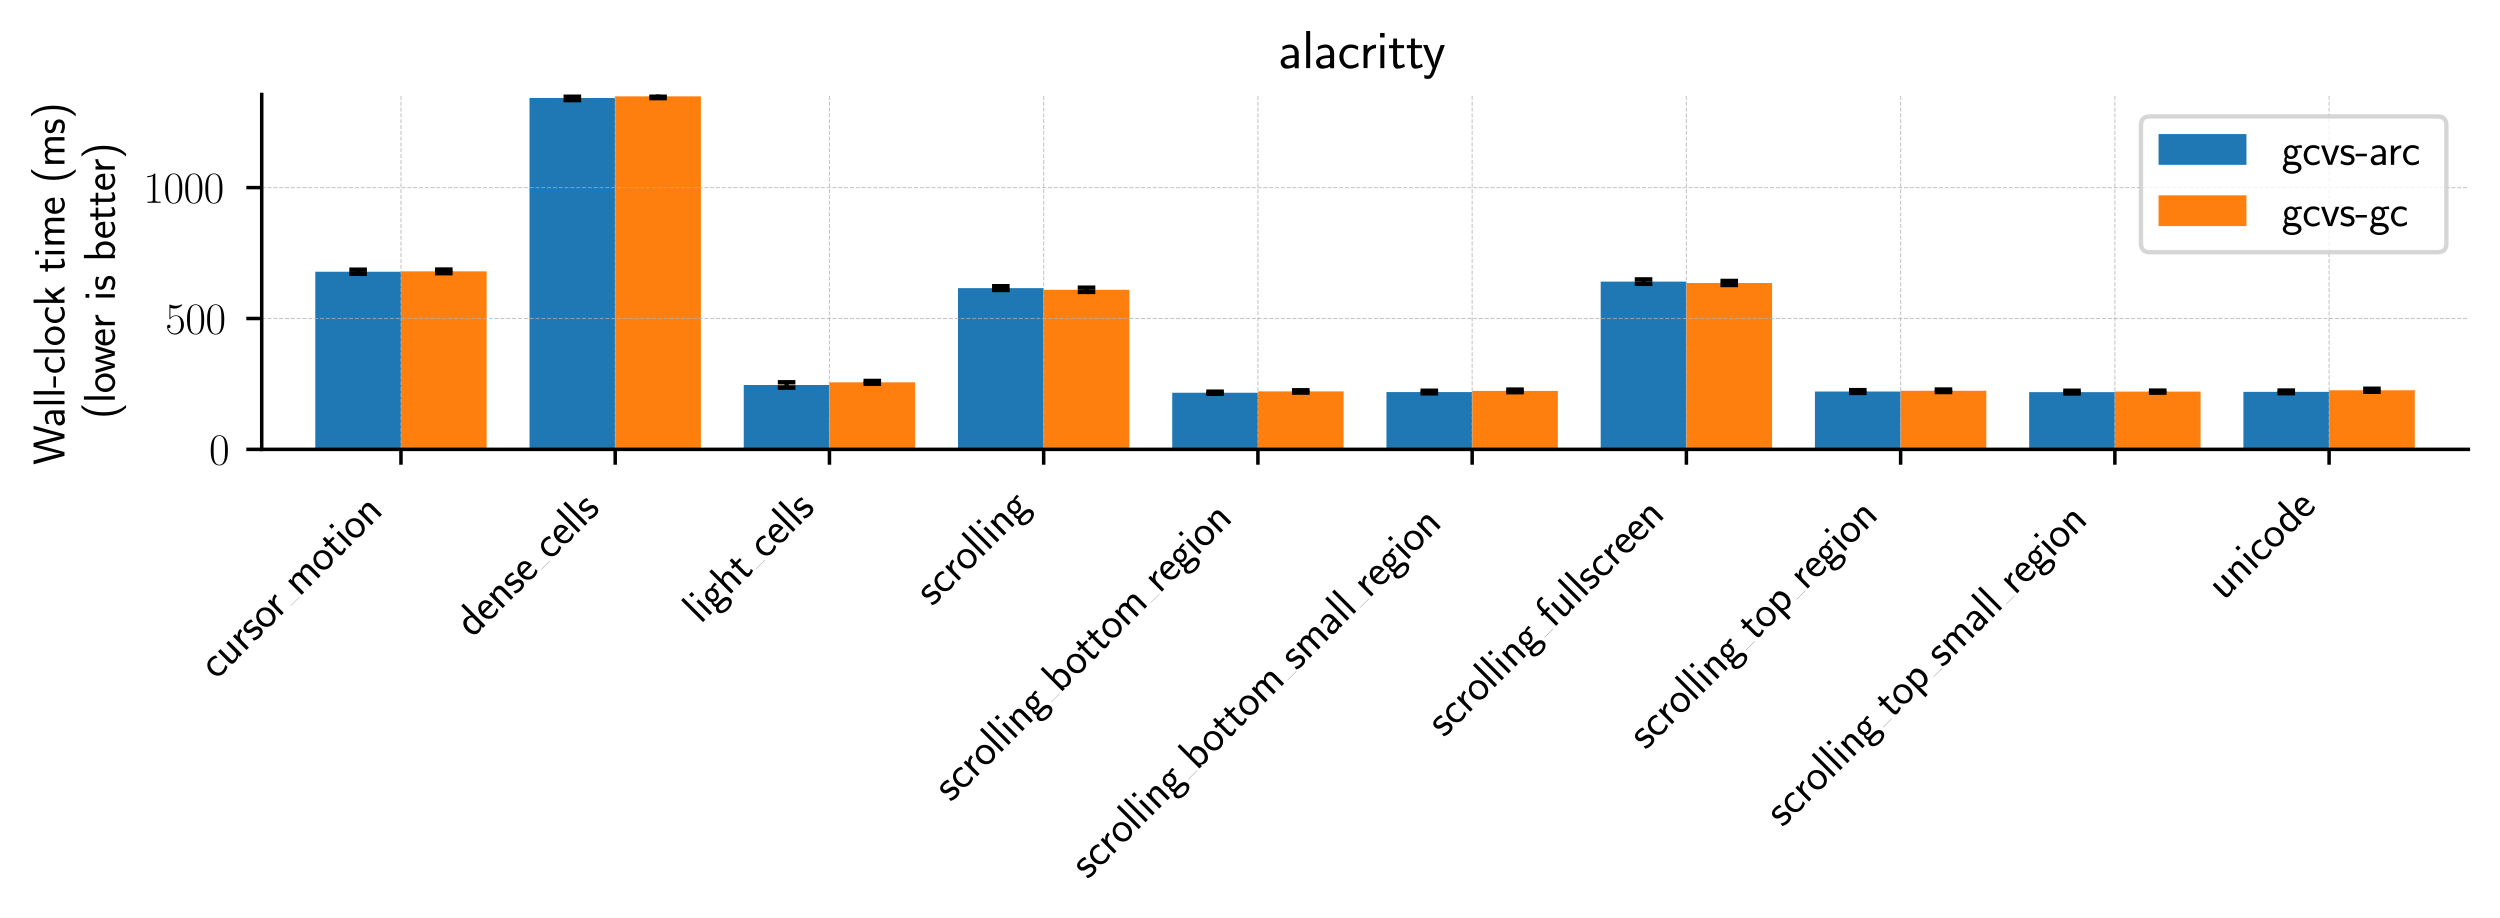 <?xml version="1.0" encoding="utf-8" standalone="no"?>
<!DOCTYPE svg PUBLIC "-//W3C//DTD SVG 1.1//EN"
  "http://www.w3.org/Graphics/SVG/1.1/DTD/svg11.dtd">
<svg xmlns:xlink="http://www.w3.org/1999/xlink" width="568.8pt" height="208.8pt" viewBox="0 0 568.8 208.8" xmlns="http://www.w3.org/2000/svg" version="1.1">
 <defs>
  <style type="text/css">*{stroke-linejoin: round; stroke-linecap: butt}</style>
 </defs>
 <g id="figure_1">
  <g id="patch_1">
   <path d="M 0 208.8 
L 568.8 208.8 
L 568.8 0 
L 0 0 
z
" style="fill: #ffffff"/>
  </g>
  <g id="axes_1">
   <g id="patch_2">
    <path d="M 59.545 102.241 
L 561.6 102.241 
L 561.6 21.502 
L 59.545 21.502 
z
" style="fill: #ffffff"/>
   </g>
   <g id="patch_3">
    <path d="M 71.731 102.241 
L 91.228 102.241 
L 91.228 61.821 
L 71.731 61.821 
z
" clip-path="url(#p0f288a5d2a)" style="fill: #1f77b4"/>
   </g>
   <g id="patch_4">
    <path d="M 120.474 102.241 
L 139.971 102.241 
L 139.971 22.294 
L 120.474 22.294 
z
" clip-path="url(#p0f288a5d2a)" style="fill: #1f77b4"/>
   </g>
   <g id="patch_5">
    <path d="M 169.217 102.241 
L 188.715 102.241 
L 188.715 87.589 
L 169.217 87.589 
z
" clip-path="url(#p0f288a5d2a)" style="fill: #1f77b4"/>
   </g>
   <g id="patch_6">
    <path d="M 217.96 102.241 
L 237.458 102.241 
L 237.458 65.553 
L 217.96 65.553 
z
" clip-path="url(#p0f288a5d2a)" style="fill: #1f77b4"/>
   </g>
   <g id="patch_7">
    <path d="M 266.704 102.241 
L 286.201 102.241 
L 286.201 89.356 
L 266.704 89.356 
z
" clip-path="url(#p0f288a5d2a)" style="fill: #1f77b4"/>
   </g>
   <g id="patch_8">
    <path d="M 315.447 102.241 
L 334.944 102.241 
L 334.944 89.197 
L 315.447 89.197 
z
" clip-path="url(#p0f288a5d2a)" style="fill: #1f77b4"/>
   </g>
   <g id="patch_9">
    <path d="M 364.19 102.241 
L 383.687 102.241 
L 383.687 64.064 
L 364.19 64.064 
z
" clip-path="url(#p0f288a5d2a)" style="fill: #1f77b4"/>
   </g>
   <g id="patch_10">
    <path d="M 412.933 102.241 
L 432.431 102.241 
L 432.431 89.078 
L 412.933 89.078 
z
" clip-path="url(#p0f288a5d2a)" style="fill: #1f77b4"/>
   </g>
   <g id="patch_11">
    <path d="M 461.676 102.241 
L 481.174 102.241 
L 481.174 89.217 
L 461.676 89.217 
z
" clip-path="url(#p0f288a5d2a)" style="fill: #1f77b4"/>
   </g>
   <g id="patch_12">
    <path d="M 510.42 102.241 
L 529.917 102.241 
L 529.917 89.158 
L 510.42 89.158 
z
" clip-path="url(#p0f288a5d2a)" style="fill: #1f77b4"/>
   </g>
   <g id="patch_13">
    <path d="M 91.228 102.241 
L 110.725 102.241 
L 110.725 61.741 
L 91.228 61.741 
z
" clip-path="url(#p0f288a5d2a)" style="fill: #ff7f0e"/>
   </g>
   <g id="patch_14">
    <path d="M 139.971 102.241 
L 159.469 102.241 
L 159.469 21.917 
L 139.971 21.917 
z
" clip-path="url(#p0f288a5d2a)" style="fill: #ff7f0e"/>
   </g>
   <g id="patch_15">
    <path d="M 188.715 102.241 
L 208.212 102.241 
L 208.212 86.994 
L 188.715 86.994 
z
" clip-path="url(#p0f288a5d2a)" style="fill: #ff7f0e"/>
   </g>
   <g id="patch_16">
    <path d="M 237.458 102.241 
L 256.955 102.241 
L 256.955 65.93 
L 237.458 65.93 
z
" clip-path="url(#p0f288a5d2a)" style="fill: #ff7f0e"/>
   </g>
   <g id="patch_17">
    <path d="M 286.201 102.241 
L 305.698 102.241 
L 305.698 89.058 
L 286.201 89.058 
z
" clip-path="url(#p0f288a5d2a)" style="fill: #ff7f0e"/>
   </g>
   <g id="patch_18">
    <path d="M 334.944 102.241 
L 354.441 102.241 
L 354.441 88.939 
L 334.944 88.939 
z
" clip-path="url(#p0f288a5d2a)" style="fill: #ff7f0e"/>
   </g>
   <g id="patch_19">
    <path d="M 383.687 102.241 
L 403.185 102.241 
L 403.185 64.382 
L 383.687 64.382 
z
" clip-path="url(#p0f288a5d2a)" style="fill: #ff7f0e"/>
   </g>
   <g id="patch_20">
    <path d="M 432.431 102.241 
L 451.928 102.241 
L 451.928 88.919 
L 432.431 88.919 
z
" clip-path="url(#p0f288a5d2a)" style="fill: #ff7f0e"/>
   </g>
   <g id="patch_21">
    <path d="M 481.174 102.241 
L 500.671 102.241 
L 500.671 89.098 
L 481.174 89.098 
z
" clip-path="url(#p0f288a5d2a)" style="fill: #ff7f0e"/>
   </g>
   <g id="patch_22">
    <path d="M 529.917 102.241 
L 549.414 102.241 
L 549.414 88.8 
L 529.917 88.8 
z
" clip-path="url(#p0f288a5d2a)" style="fill: #ff7f0e"/>
   </g>
   <g id="matplotlib.axis_1">
    <g id="xtick_1">
     <g id="line2d_1">
      <path d="M 91.228 102.241 
L 91.228 21.502 
" clip-path="url(#p0f288a5d2a)" style="fill: none; stroke-dasharray: 0.925,0.4; stroke-dashoffset: 0; stroke: #b0b0b0; stroke-opacity: 0.7; stroke-width: 0.25"/>
     </g>
     <g id="line2d_2">
      <defs>
       <path id="mc598d9e476" d="M 0 0 
L 0 3.5 
" style="stroke: #000000; stroke-width: 0.8"/>
      </defs>
      <g>
       <use xlink:href="#mc598d9e476" x="91.228" y="102.241" style="stroke: #000000; stroke-width: 0.8"/>
      </g>
     </g>
     <g id="text_1">
      <!-- cursor_motion -->
      <g transform="translate(49.203 154.788) rotate(-45) scale(0.1 -0.1)">
       <defs>
        <path id="CMSS17-63" d="M 2464 2541 
C 2464 2585 2170 2714 2093 2739 
C 1882 2816 1613 2816 1542 2816 
C 710 2816 211 2093 211 1363 
C 211 595 768 -64 1517 -64 
C 1946 -64 2253 76 2502 242 
L 2464 664 
C 2189 453 1869 337 1523 337 
C 1024 337 698 774 698 1369 
C 698 1831 909 2414 1549 2414 
C 1901 2414 2099 2343 2394 2145 
L 2464 2541 
z
" transform="scale(0.016)"/>
        <path id="CMSS17-75" d="M 2618 2739 
L 2131 2739 
L 2131 972 
C 2131 498 1786 306 1421 306 
C 998 306 960 447 960 709 
L 960 2739 
L 474 2739 
L 474 678 
C 474 179 646 -64 1088 -64 
C 1306 -64 1798 -13 2144 306 
L 2144 0 
L 2618 0 
L 2618 2739 
z
" transform="scale(0.016)"/>
        <path id="CMSS17-72" d="M 954 1363 
C 954 1965 1395 2368 1958 2368 
L 1958 2789 
C 1549 2789 1165 2585 934 2253 
L 934 2758 
L 480 2758 
L 480 0 
L 954 0 
L 954 1363 
z
" transform="scale(0.016)"/>
        <path id="CMSS17-73" d="M 2061 2627 
C 1683 2807 1389 2807 1197 2807 
C 742 2807 198 2648 198 2003 
C 198 1359 902 1218 1094 1179 
C 1389 1122 1715 1058 1715 740 
C 1715 337 1254 337 1171 337 
C 915 337 563 407 243 638 
L 166 210 
C 531 0 883 -64 1178 -64 
C 1965 -64 2163 416 2163 781 
C 2163 1094 1984 1305 1862 1401 
C 1651 1568 1574 1587 1050 1696 
C 960 1709 646 1779 646 2066 
C 646 2432 1050 2432 1139 2432 
C 1555 2432 1811 2303 1984 2208 
L 2061 2627 
z
" transform="scale(0.016)"/>
        <path id="CMSS17-6f" d="M 2829 1356 
C 2829 2176 2221 2816 1504 2816 
C 768 2816 173 2157 173 1356 
C 173 544 787 -64 1498 -64 
C 2227 -64 2829 563 2829 1356 
z
M 1504 337 
C 1050 337 659 709 659 1408 
C 659 2151 1114 2427 1498 2427 
C 1914 2427 2342 2126 2342 1408 
C 2342 683 1926 337 1504 337 
z
" transform="scale(0.016)"/>
        <path id="CMSS17-6d" d="M 4288 1877 
C 4288 2308 4179 2816 3462 2816 
C 2982 2816 2694 2516 2566 2331 
C 2451 2670 2182 2816 1798 2816 
C 1363 2816 1088 2568 941 2389 
L 941 2758 
L 474 2758 
L 474 0 
L 960 0 
L 960 1559 
C 960 1939 1101 2428 1555 2428 
C 2138 2428 2138 2016 2138 1829 
L 2138 0 
L 2624 0 
L 2624 1559 
C 2624 1939 2765 2428 3219 2428 
C 3802 2428 3802 2016 3802 1829 
L 3802 0 
L 4288 0 
L 4288 1877 
z
" transform="scale(0.016)"/>
        <path id="CMSS17-74" d="M 1069 2368 
L 1901 2368 
L 1901 2737 
L 1069 2737 
L 1069 3520 
L 614 3520 
L 614 2737 
L 109 2737 
L 109 2368 
L 602 2368 
L 602 749 
C 602 384 685 -64 1107 -64 
C 1427 -64 1722 25 2003 172 
L 1901 548 
C 1747 414 1562 337 1363 337 
C 1082 337 1069 696 1069 856 
L 1069 2368 
z
" transform="scale(0.016)"/>
        <path id="CMSS17-69" d="M 979 4183 
L 442 4183 
L 442 3648 
L 979 3648 
L 979 4183 
z
M 947 2739 
L 474 2739 
L 474 0 
L 947 0 
L 947 2739 
z
" transform="scale(0.016)"/>
        <path id="CMSS17-6e" d="M 2618 1877 
C 2618 2283 2522 2816 1798 2816 
C 1389 2816 1120 2606 941 2389 
L 941 2758 
L 474 2758 
L 474 0 
L 960 0 
L 960 1559 
C 960 1964 1114 2428 1549 2428 
C 2112 2428 2131 2048 2131 1829 
L 2131 0 
L 2618 0 
L 2618 1877 
z
" transform="scale(0.016)"/>
       </defs>
       <use xlink:href="#CMSS17-63" transform="scale(0.996)"/>
       <use xlink:href="#CMSS17-75" transform="translate(41.639 0) scale(0.996)"/>
       <use xlink:href="#CMSS17-72" transform="translate(89.844 0) scale(0.996)"/>
       <use xlink:href="#CMSS17-73" transform="translate(121.754 0) scale(0.996)"/>
       <use xlink:href="#CMSS17-6f" transform="translate(157.667 0) scale(0.996)"/>
       <use xlink:href="#CMSS17-72" transform="translate(201.908 0) scale(0.996)"/>
       <use xlink:href="#CMSS17-6d" transform="translate(267.546 0) scale(0.996)"/>
       <use xlink:href="#CMSS17-6f" transform="translate(341.775 0) scale(0.996)"/>
       <use xlink:href="#CMSS17-74" transform="translate(388.618 0) scale(0.996)"/>
       <use xlink:href="#CMSS17-69" transform="translate(422.45 0) scale(0.996)"/>
       <use xlink:href="#CMSS17-6f" transform="translate(444.631 0) scale(0.996)"/>
       <use xlink:href="#CMSS17-6e" transform="translate(491.474 0) scale(0.996)"/>
       <path d="M 239.439 0 
L 267.546 0 
L 267.546 0.399 
L 239.439 0.399 
L 239.439 0 
z
"/>
      </g>
     </g>
    </g>
    <g id="xtick_2">
     <g id="line2d_3">
      <path d="M 139.971 102.241 
L 139.971 21.502 
" clip-path="url(#p0f288a5d2a)" style="fill: none; stroke-dasharray: 0.925,0.4; stroke-dashoffset: 0; stroke: #b0b0b0; stroke-opacity: 0.7; stroke-width: 0.25"/>
     </g>
     <g id="line2d_4">
      <g>
       <use xlink:href="#mc598d9e476" x="139.971" y="102.241" style="stroke: #000000; stroke-width: 0.8"/>
      </g>
     </g>
     <g id="text_2">
      <!-- dense_cells -->
      <g transform="translate(107.495 145.239) rotate(-45) scale(0.1 -0.1)">
       <defs>
        <path id="CMSS17-64" d="M 2611 4416 
L 2138 4416 
L 2138 2438 
C 1939 2603 1613 2756 1254 2756 
C 672 2756 211 2131 211 1347 
C 211 562 666 -64 1235 -64 
C 1677 -64 1971 172 2125 306 
L 2125 -13 
L 2611 -13 
L 2611 4416 
z
M 2125 836 
C 2125 747 2125 653 1926 482 
C 1798 375 1645 325 1498 325 
C 1152 325 698 576 698 1340 
C 698 2134 1210 2368 1562 2368 
C 1798 2368 1990 2254 2125 2065 
L 2125 836 
z
" transform="scale(0.016)"/>
        <path id="CMSS17-65" d="M 2502 1377 
C 2502 1590 2490 2003 2285 2345 
C 2061 2713 1696 2816 1421 2816 
C 755 2816 192 2188 192 1375 
C 192 582 774 -64 1510 -64 
C 1798 -64 2150 19 2470 248 
C 2470 274 2458 414 2451 420 
C 2451 433 2432 630 2432 656 
C 2125 407 1773 325 1517 325 
C 1107 325 666 667 646 1377 
L 2502 1377 
z
M 698 1728 
C 781 2084 1062 2421 1421 2421 
C 1517 2421 1965 2421 2080 1728 
L 698 1728 
z
" transform="scale(0.016)"/>
        <path id="CMSS17-6c" d="M 947 4416 
L 474 4416 
L 474 0 
L 947 0 
L 947 4416 
z
" transform="scale(0.016)"/>
       </defs>
       <use xlink:href="#CMSS17-64" transform="scale(0.996)"/>
       <use xlink:href="#CMSS17-65" transform="translate(48.205 0) scale(0.996)"/>
       <use xlink:href="#CMSS17-6e" transform="translate(89.844 0) scale(0.996)"/>
       <use xlink:href="#CMSS17-73" transform="translate(138.049 0) scale(0.996)"/>
       <use xlink:href="#CMSS17-65" transform="translate(173.962 0) scale(0.996)"/>
       <use xlink:href="#CMSS17-63" transform="translate(249.329 0) scale(0.996)"/>
       <use xlink:href="#CMSS17-65" transform="translate(290.967 0) scale(0.996)"/>
       <use xlink:href="#CMSS17-6c" transform="translate(332.606 0) scale(0.996)"/>
       <use xlink:href="#CMSS17-6c" transform="translate(354.787 0) scale(0.996)"/>
       <use xlink:href="#CMSS17-73" transform="translate(376.968 0) scale(0.996)"/>
       <path d="M 221.222 0 
L 249.329 0 
L 249.329 0.399 
L 221.222 0.399 
L 221.222 0 
z
"/>
      </g>
     </g>
    </g>
    <g id="xtick_3">
     <g id="line2d_5">
      <path d="M 188.715 102.241 
L 188.715 21.502 
" clip-path="url(#p0f288a5d2a)" style="fill: none; stroke-dasharray: 0.925,0.4; stroke-dashoffset: 0; stroke: #b0b0b0; stroke-opacity: 0.7; stroke-width: 0.25"/>
     </g>
     <g id="line2d_6">
      <g>
       <use xlink:href="#mc598d9e476" x="188.715" y="102.241" style="stroke: #000000; stroke-width: 0.8"/>
      </g>
     </g>
     <g id="text_3">
      <!-- light_cells -->
      <g transform="translate(159.409 142.069) rotate(-45) scale(0.1 -0.1)">
       <defs>
        <path id="CMSS17-67" d="M 2848 2808 
C 2483 2808 2170 2738 1914 2617 
C 1702 2777 1485 2808 1338 2808 
C 781 2808 358 2349 358 1814 
C 358 1468 550 1207 563 1195 
C 448 1035 384 863 384 672 
C 384 448 474 289 544 200 
C 211 -3 166 -314 166 -435 
C 166 -898 749 -1280 1498 -1280 
C 2253 -1280 2835 -898 2835 -428 
C 2835 448 1856 448 1587 448 
L 1069 448 
C 973 448 717 448 717 791 
C 717 921 774 1004 781 1010 
C 877 940 1075 832 1338 832 
C 1869 832 2310 1278 2310 1827 
C 2310 2132 2170 2355 2112 2432 
L 2131 2432 
C 2150 2432 2419 2432 2515 2432 
C 2720 2432 2739 2429 2918 2419 
L 2848 2808 
z
M 1338 1182 
C 1120 1182 813 1315 813 1823 
C 813 2375 1165 2464 1331 2464 
C 1549 2464 1856 2331 1856 1823 
C 1856 1271 1504 1182 1338 1182 
z
M 1581 -10 
C 1734 -10 2381 -10 2381 -442 
C 2381 -714 1984 -929 1504 -929 
C 1018 -929 621 -720 621 -435 
C 621 -403 621 -10 1062 -10 
L 1581 -10 
z
" transform="scale(0.016)"/>
        <path id="CMSS17-68" d="M 2618 1891 
C 2618 2292 2522 2820 1798 2820 
C 1395 2820 1133 2623 947 2407 
L 947 4448 
L 474 4448 
L 474 32 
L 960 32 
L 960 1573 
C 960 1973 1114 2432 1549 2432 
C 2112 2432 2131 2056 2131 1839 
L 2131 32 
L 2618 32 
L 2618 1891 
z
" transform="scale(0.016)"/>
       </defs>
       <use xlink:href="#CMSS17-6c" transform="scale(0.996)"/>
       <use xlink:href="#CMSS17-69" transform="translate(22.181 0) scale(0.996)"/>
       <use xlink:href="#CMSS17-67" transform="translate(44.361 0) scale(0.996)"/>
       <use xlink:href="#CMSS17-68" transform="translate(91.205 0) scale(0.996)"/>
       <use xlink:href="#CMSS17-74" transform="translate(139.41 0) scale(0.996)"/>
       <use xlink:href="#CMSS17-63" transform="translate(206.969 0) scale(0.996)"/>
       <use xlink:href="#CMSS17-65" transform="translate(248.608 0) scale(0.996)"/>
       <use xlink:href="#CMSS17-6c" transform="translate(290.247 0) scale(0.996)"/>
       <use xlink:href="#CMSS17-6c" transform="translate(312.427 0) scale(0.996)"/>
       <use xlink:href="#CMSS17-73" transform="translate(334.608 0) scale(0.996)"/>
       <path d="M 178.863 0 
L 206.969 0 
L 206.969 0.399 
L 178.863 0.399 
L 178.863 0 
z
"/>
      </g>
     </g>
    </g>
    <g id="xtick_4">
     <g id="line2d_7">
      <path d="M 237.458 102.241 
L 237.458 21.502 
" clip-path="url(#p0f288a5d2a)" style="fill: none; stroke-dasharray: 0.925,0.4; stroke-dashoffset: 0; stroke: #b0b0b0; stroke-opacity: 0.7; stroke-width: 0.25"/>
     </g>
     <g id="line2d_8">
      <g>
       <use xlink:href="#mc598d9e476" x="237.458" y="102.241" style="stroke: #000000; stroke-width: 0.8"/>
      </g>
     </g>
     <g id="text_4">
      <!-- scrolling -->
      <g transform="translate(212.117 138.104) rotate(-45) scale(0.1 -0.1)">
       <use xlink:href="#CMSS17-73" transform="scale(0.996)"/>
       <use xlink:href="#CMSS17-63" transform="translate(35.914 0) scale(0.996)"/>
       <use xlink:href="#CMSS17-72" transform="translate(77.552 0) scale(0.996)"/>
       <use xlink:href="#CMSS17-6f" transform="translate(109.462 0) scale(0.996)"/>
       <use xlink:href="#CMSS17-6c" transform="translate(156.306 0) scale(0.996)"/>
       <use xlink:href="#CMSS17-6c" transform="translate(178.486 0) scale(0.996)"/>
       <use xlink:href="#CMSS17-69" transform="translate(200.667 0) scale(0.996)"/>
       <use xlink:href="#CMSS17-6e" transform="translate(222.848 0) scale(0.996)"/>
       <use xlink:href="#CMSS17-67" transform="translate(271.053 0) scale(0.996)"/>
      </g>
     </g>
    </g>
    <g id="xtick_5">
     <g id="line2d_9">
      <path d="M 286.201 102.241 
L 286.201 21.502 
" clip-path="url(#p0f288a5d2a)" style="fill: none; stroke-dasharray: 0.925,0.4; stroke-dashoffset: 0; stroke: #b0b0b0; stroke-opacity: 0.7; stroke-width: 0.25"/>
     </g>
     <g id="line2d_10">
      <g>
       <use xlink:href="#mc598d9e476" x="286.201" y="102.241" style="stroke: #000000; stroke-width: 0.8"/>
      </g>
     </g>
     <g id="text_5">
      <!-- scrolling_bottom_region -->
      <g transform="translate(216.318 182.646) rotate(-45) scale(0.1 -0.1)">
       <defs>
        <path id="CMSS17-62" d="M 954 4416 
L 480 4416 
L 480 -13 
L 966 -13 
L 966 274 
C 1210 38 1504 -64 1766 -64 
C 2381 -64 2880 549 2880 1352 
C 2880 2086 2496 2756 1926 2756 
C 1523 2756 1165 2591 954 2419 
L 954 4416 
z
M 966 2046 
C 1107 2222 1306 2368 1587 2368 
C 1965 2368 2394 2097 2394 1352 
C 2394 558 1882 325 1530 325 
C 1402 325 1267 356 1139 464 
C 966 615 966 709 966 797 
L 966 2046 
z
" transform="scale(0.016)"/>
       </defs>
       <use xlink:href="#CMSS17-73" transform="scale(0.996)"/>
       <use xlink:href="#CMSS17-63" transform="translate(35.914 0) scale(0.996)"/>
       <use xlink:href="#CMSS17-72" transform="translate(77.552 0) scale(0.996)"/>
       <use xlink:href="#CMSS17-6f" transform="translate(109.462 0) scale(0.996)"/>
       <use xlink:href="#CMSS17-6c" transform="translate(156.306 0) scale(0.996)"/>
       <use xlink:href="#CMSS17-6c" transform="translate(178.486 0) scale(0.996)"/>
       <use xlink:href="#CMSS17-69" transform="translate(200.667 0) scale(0.996)"/>
       <use xlink:href="#CMSS17-6e" transform="translate(222.848 0) scale(0.996)"/>
       <use xlink:href="#CMSS17-67" transform="translate(271.053 0) scale(0.996)"/>
       <use xlink:href="#CMSS17-62" transform="translate(351.624 0) scale(0.996)"/>
       <use xlink:href="#CMSS17-6f" transform="translate(402.431 0) scale(0.996)"/>
       <use xlink:href="#CMSS17-74" transform="translate(449.275 0) scale(0.996)"/>
       <use xlink:href="#CMSS17-74" transform="translate(483.107 0) scale(0.996)"/>
       <use xlink:href="#CMSS17-6f" transform="translate(516.938 0) scale(0.996)"/>
       <use xlink:href="#CMSS17-6d" transform="translate(563.782 0) scale(0.996)"/>
       <use xlink:href="#CMSS17-72" transform="translate(671.739 0) scale(0.996)"/>
       <use xlink:href="#CMSS17-65" transform="translate(703.648 0) scale(0.996)"/>
       <use xlink:href="#CMSS17-67" transform="translate(745.287 0) scale(0.996)"/>
       <use xlink:href="#CMSS17-69" transform="translate(792.131 0) scale(0.996)"/>
       <use xlink:href="#CMSS17-6f" transform="translate(814.311 0) scale(0.996)"/>
       <use xlink:href="#CMSS17-6e" transform="translate(861.155 0) scale(0.996)"/>
       <path d="M 323.518 0 
L 351.624 0 
L 351.624 0.399 
L 323.518 0.399 
L 323.518 0 
z
"/>
       <path d="M 643.632 0 
L 671.739 0 
L 671.739 0.399 
L 643.632 0.399 
L 643.632 0 
z
"/>
      </g>
     </g>
    </g>
    <g id="xtick_6">
     <g id="line2d_11">
      <path d="M 334.944 102.241 
L 334.944 21.502 
" clip-path="url(#p0f288a5d2a)" style="fill: none; stroke-dasharray: 0.925,0.4; stroke-dashoffset: 0; stroke: #b0b0b0; stroke-opacity: 0.7; stroke-width: 0.25"/>
     </g>
     <g id="line2d_12">
      <g>
       <use xlink:href="#mc598d9e476" x="334.944" y="102.241" style="stroke: #000000; stroke-width: 0.8"/>
      </g>
     </g>
     <g id="text_6">
      <!-- scrolling_bottom_small_region -->
      <g transform="translate(247.477 200.23) rotate(-45) scale(0.1 -0.1)">
       <defs>
        <path id="CMSS17-61" d="M 2406 1791 
C 2406 2392 1978 2808 1402 2808 
C 1120 2808 813 2757 461 2553 
L 499 2135 
C 659 2248 934 2432 1395 2432 
C 1722 2432 1920 2180 1920 1782 
L 1920 1536 
C 896 1536 256 1238 256 726 
C 256 461 416 -64 947 -64 
C 1043 -64 1562 -64 1933 217 
L 1933 -19 
L 2406 -19 
L 2406 1791 
z
M 1920 816 
C 1920 701 1920 548 1728 434 
C 1562 325 1350 325 1261 325 
C 941 325 723 511 723 744 
C 723 1211 1722 1211 1920 1211 
L 1920 816 
z
" transform="scale(0.016)"/>
       </defs>
       <use xlink:href="#CMSS17-73" transform="scale(0.996)"/>
       <use xlink:href="#CMSS17-63" transform="translate(35.914 0) scale(0.996)"/>
       <use xlink:href="#CMSS17-72" transform="translate(77.552 0) scale(0.996)"/>
       <use xlink:href="#CMSS17-6f" transform="translate(109.462 0) scale(0.996)"/>
       <use xlink:href="#CMSS17-6c" transform="translate(156.306 0) scale(0.996)"/>
       <use xlink:href="#CMSS17-6c" transform="translate(178.486 0) scale(0.996)"/>
       <use xlink:href="#CMSS17-69" transform="translate(200.667 0) scale(0.996)"/>
       <use xlink:href="#CMSS17-6e" transform="translate(222.848 0) scale(0.996)"/>
       <use xlink:href="#CMSS17-67" transform="translate(271.053 0) scale(0.996)"/>
       <use xlink:href="#CMSS17-62" transform="translate(351.624 0) scale(0.996)"/>
       <use xlink:href="#CMSS17-6f" transform="translate(402.431 0) scale(0.996)"/>
       <use xlink:href="#CMSS17-74" transform="translate(449.275 0) scale(0.996)"/>
       <use xlink:href="#CMSS17-74" transform="translate(483.107 0) scale(0.996)"/>
       <use xlink:href="#CMSS17-6f" transform="translate(516.938 0) scale(0.996)"/>
       <use xlink:href="#CMSS17-6d" transform="translate(563.782 0) scale(0.996)"/>
       <use xlink:href="#CMSS17-73" transform="translate(671.739 0) scale(0.996)"/>
       <use xlink:href="#CMSS17-6d" transform="translate(707.652 0) scale(0.996)"/>
       <use xlink:href="#CMSS17-61" transform="translate(781.881 0) scale(0.996)"/>
       <use xlink:href="#CMSS17-6c" transform="translate(826.803 0) scale(0.996)"/>
       <use xlink:href="#CMSS17-6c" transform="translate(848.984 0) scale(0.996)"/>
       <use xlink:href="#CMSS17-72" transform="translate(904.892 0) scale(0.996)"/>
       <use xlink:href="#CMSS17-65" transform="translate(936.802 0) scale(0.996)"/>
       <use xlink:href="#CMSS17-67" transform="translate(978.441 0) scale(0.996)"/>
       <use xlink:href="#CMSS17-69" transform="translate(1025.284 0) scale(0.996)"/>
       <use xlink:href="#CMSS17-6f" transform="translate(1047.465 0) scale(0.996)"/>
       <use xlink:href="#CMSS17-6e" transform="translate(1094.309 0) scale(0.996)"/>
       <path d="M 323.518 0 
L 351.624 0 
L 351.624 0.399 
L 323.518 0.399 
L 323.518 0 
z
"/>
       <path d="M 643.632 0 
L 671.739 0 
L 671.739 0.399 
L 643.632 0.399 
L 643.632 0 
z
"/>
       <path d="M 876.786 0 
L 904.892 0 
L 904.892 0.399 
L 876.786 0.399 
L 876.786 0 
z
"/>
      </g>
     </g>
    </g>
    <g id="xtick_7">
     <g id="line2d_13">
      <path d="M 383.687 102.241 
L 383.687 21.502 
" clip-path="url(#p0f288a5d2a)" style="fill: none; stroke-dasharray: 0.925,0.4; stroke-dashoffset: 0; stroke: #b0b0b0; stroke-opacity: 0.7; stroke-width: 0.25"/>
     </g>
     <g id="line2d_14">
      <g>
       <use xlink:href="#mc598d9e476" x="383.687" y="102.241" style="stroke: #000000; stroke-width: 0.8"/>
      </g>
     </g>
     <g id="text_7">
      <!-- scrolling_fullscreen -->
      <g transform="translate(328.512 167.938) rotate(-45) scale(0.1 -0.1)">
       <defs>
        <path id="CMSS17-66" d="M 1075 2368 
L 1722 2368 
L 1722 2737 
L 1062 2737 
L 1062 3559 
C 1062 4014 1408 4092 1606 4092 
C 1670 4092 1850 4092 2080 4009 
L 2080 4429 
C 1933 4461 1754 4480 1613 4480 
C 1018 4480 602 3993 602 3359 
L 602 2737 
L 160 2737 
L 160 2368 
L 602 2368 
L 602 0 
L 1075 0 
L 1075 2368 
z
" transform="scale(0.016)"/>
       </defs>
       <use xlink:href="#CMSS17-73" transform="scale(0.996)"/>
       <use xlink:href="#CMSS17-63" transform="translate(35.914 0) scale(0.996)"/>
       <use xlink:href="#CMSS17-72" transform="translate(77.552 0) scale(0.996)"/>
       <use xlink:href="#CMSS17-6f" transform="translate(109.462 0) scale(0.996)"/>
       <use xlink:href="#CMSS17-6c" transform="translate(156.306 0) scale(0.996)"/>
       <use xlink:href="#CMSS17-6c" transform="translate(178.486 0) scale(0.996)"/>
       <use xlink:href="#CMSS17-69" transform="translate(200.667 0) scale(0.996)"/>
       <use xlink:href="#CMSS17-6e" transform="translate(222.848 0) scale(0.996)"/>
       <use xlink:href="#CMSS17-67" transform="translate(271.053 0) scale(0.996)"/>
       <use xlink:href="#CMSS17-66" transform="translate(351.624 0) scale(0.996)"/>
       <use xlink:href="#CMSS17-75" transform="translate(380.251 0) scale(0.996)"/>
       <use xlink:href="#CMSS17-6c" transform="translate(428.456 0) scale(0.996)"/>
       <use xlink:href="#CMSS17-6c" transform="translate(450.636 0) scale(0.996)"/>
       <use xlink:href="#CMSS17-73" transform="translate(472.817 0) scale(0.996)"/>
       <use xlink:href="#CMSS17-63" transform="translate(508.731 0) scale(0.996)"/>
       <use xlink:href="#CMSS17-72" transform="translate(550.369 0) scale(0.996)"/>
       <use xlink:href="#CMSS17-65" transform="translate(582.279 0) scale(0.996)"/>
       <use xlink:href="#CMSS17-65" transform="translate(623.918 0) scale(0.996)"/>
       <use xlink:href="#CMSS17-6e" transform="translate(665.557 0) scale(0.996)"/>
       <path d="M 323.518 0 
L 351.624 0 
L 351.624 0.399 
L 323.518 0.399 
L 323.518 0 
z
"/>
      </g>
     </g>
    </g>
    <g id="xtick_8">
     <g id="line2d_15">
      <path d="M 432.431 102.241 
L 432.431 21.502 
" clip-path="url(#p0f288a5d2a)" style="fill: none; stroke-dasharray: 0.925,0.4; stroke-dashoffset: 0; stroke: #b0b0b0; stroke-opacity: 0.7; stroke-width: 0.25"/>
     </g>
     <g id="line2d_16">
      <g>
       <use xlink:href="#mc598d9e476" x="432.431" y="102.241" style="stroke: #000000; stroke-width: 0.8"/>
      </g>
     </g>
     <g id="text_8">
      <!-- scrolling_top_region -->
      <g transform="translate(374.406 170.787) rotate(-45) scale(0.1 -0.1)">
       <defs>
        <path id="CMSS17-70" d="M 966 333 
C 1178 129 1466 -5 1773 -5 
C 2368 -5 2880 603 2880 1412 
C 2880 2159 2496 2816 1946 2816 
C 1626 2816 1242 2702 954 2472 
L 954 2765 
L 480 2765 
L 480 -1216 
L 966 -1216 
L 966 333 
z
M 966 2100 
C 1018 2176 1235 2415 1587 2415 
C 2035 2415 2394 1960 2394 1412 
C 2394 787 1958 384 1530 384 
C 1402 384 1267 415 1139 523 
C 966 674 966 768 966 857 
L 966 2100 
z
" transform="scale(0.016)"/>
       </defs>
       <use xlink:href="#CMSS17-73" transform="scale(0.996)"/>
       <use xlink:href="#CMSS17-63" transform="translate(35.914 0) scale(0.996)"/>
       <use xlink:href="#CMSS17-72" transform="translate(77.552 0) scale(0.996)"/>
       <use xlink:href="#CMSS17-6f" transform="translate(109.462 0) scale(0.996)"/>
       <use xlink:href="#CMSS17-6c" transform="translate(156.306 0) scale(0.996)"/>
       <use xlink:href="#CMSS17-6c" transform="translate(178.486 0) scale(0.996)"/>
       <use xlink:href="#CMSS17-69" transform="translate(200.667 0) scale(0.996)"/>
       <use xlink:href="#CMSS17-6e" transform="translate(222.848 0) scale(0.996)"/>
       <use xlink:href="#CMSS17-67" transform="translate(271.053 0) scale(0.996)"/>
       <use xlink:href="#CMSS17-74" transform="translate(351.624 0) scale(0.996)"/>
       <use xlink:href="#CMSS17-6f" transform="translate(385.456 0) scale(0.996)"/>
       <use xlink:href="#CMSS17-70" transform="translate(432.299 0) scale(0.996)"/>
       <use xlink:href="#CMSS17-72" transform="translate(514.232 0) scale(0.996)"/>
       <use xlink:href="#CMSS17-65" transform="translate(546.141 0) scale(0.996)"/>
       <use xlink:href="#CMSS17-67" transform="translate(587.78 0) scale(0.996)"/>
       <use xlink:href="#CMSS17-69" transform="translate(634.624 0) scale(0.996)"/>
       <use xlink:href="#CMSS17-6f" transform="translate(656.805 0) scale(0.996)"/>
       <use xlink:href="#CMSS17-6e" transform="translate(703.648 0) scale(0.996)"/>
       <path d="M 323.518 0 
L 351.624 0 
L 351.624 0.399 
L 323.518 0.399 
L 323.518 0 
z
"/>
       <path d="M 486.125 0 
L 514.232 0 
L 514.232 0.399 
L 486.125 0.399 
L 486.125 0 
z
"/>
      </g>
     </g>
    </g>
    <g id="xtick_9">
     <g id="line2d_17">
      <path d="M 481.174 102.241 
L 481.174 21.502 
" clip-path="url(#p0f288a5d2a)" style="fill: none; stroke-dasharray: 0.925,0.4; stroke-dashoffset: 0; stroke: #b0b0b0; stroke-opacity: 0.7; stroke-width: 0.25"/>
     </g>
     <g id="line2d_18">
      <g>
       <use xlink:href="#mc598d9e476" x="481.174" y="102.241" style="stroke: #000000; stroke-width: 0.8"/>
      </g>
     </g>
     <g id="text_9">
      <!-- scrolling_top_small_region -->
      <g transform="translate(405.565 188.372) rotate(-45) scale(0.1 -0.1)">
       <use xlink:href="#CMSS17-73" transform="scale(0.996)"/>
       <use xlink:href="#CMSS17-63" transform="translate(35.914 0) scale(0.996)"/>
       <use xlink:href="#CMSS17-72" transform="translate(77.552 0) scale(0.996)"/>
       <use xlink:href="#CMSS17-6f" transform="translate(109.462 0) scale(0.996)"/>
       <use xlink:href="#CMSS17-6c" transform="translate(156.306 0) scale(0.996)"/>
       <use xlink:href="#CMSS17-6c" transform="translate(178.486 0) scale(0.996)"/>
       <use xlink:href="#CMSS17-69" transform="translate(200.667 0) scale(0.996)"/>
       <use xlink:href="#CMSS17-6e" transform="translate(222.848 0) scale(0.996)"/>
       <use xlink:href="#CMSS17-67" transform="translate(271.053 0) scale(0.996)"/>
       <use xlink:href="#CMSS17-74" transform="translate(351.624 0) scale(0.996)"/>
       <use xlink:href="#CMSS17-6f" transform="translate(385.456 0) scale(0.996)"/>
       <use xlink:href="#CMSS17-70" transform="translate(432.299 0) scale(0.996)"/>
       <use xlink:href="#CMSS17-73" transform="translate(514.232 0) scale(0.996)"/>
       <use xlink:href="#CMSS17-6d" transform="translate(550.145 0) scale(0.996)"/>
       <use xlink:href="#CMSS17-61" transform="translate(624.374 0) scale(0.996)"/>
       <use xlink:href="#CMSS17-6c" transform="translate(669.296 0) scale(0.996)"/>
       <use xlink:href="#CMSS17-6c" transform="translate(691.477 0) scale(0.996)"/>
       <use xlink:href="#CMSS17-72" transform="translate(747.385 0) scale(0.996)"/>
       <use xlink:href="#CMSS17-65" transform="translate(779.295 0) scale(0.996)"/>
       <use xlink:href="#CMSS17-67" transform="translate(820.934 0) scale(0.996)"/>
       <use xlink:href="#CMSS17-69" transform="translate(867.777 0) scale(0.996)"/>
       <use xlink:href="#CMSS17-6f" transform="translate(889.958 0) scale(0.996)"/>
       <use xlink:href="#CMSS17-6e" transform="translate(936.802 0) scale(0.996)"/>
       <path d="M 323.518 0 
L 351.624 0 
L 351.624 0.399 
L 323.518 0.399 
L 323.518 0 
z
"/>
       <path d="M 486.125 0 
L 514.232 0 
L 514.232 0.399 
L 486.125 0.399 
L 486.125 0 
z
"/>
       <path d="M 719.279 0 
L 747.385 0 
L 747.385 0.399 
L 719.279 0.399 
L 719.279 0 
z
"/>
      </g>
     </g>
    </g>
    <g id="xtick_10">
     <g id="line2d_19">
      <path d="M 529.917 102.241 
L 529.917 21.502 
" clip-path="url(#p0f288a5d2a)" style="fill: none; stroke-dasharray: 0.925,0.4; stroke-dashoffset: 0; stroke: #b0b0b0; stroke-opacity: 0.7; stroke-width: 0.25"/>
     </g>
     <g id="line2d_20">
      <g>
       <use xlink:href="#mc598d9e476" x="529.917" y="102.241" style="stroke: #000000; stroke-width: 0.8"/>
      </g>
     </g>
     <g id="text_10">
      <!-- unicode -->
      <g transform="translate(505.965 136.715) rotate(-45) scale(0.1 -0.1)">
       <use xlink:href="#CMSS17-75" transform="scale(0.996)"/>
       <use xlink:href="#CMSS17-6e" transform="translate(48.205 0) scale(0.996)"/>
       <use xlink:href="#CMSS17-69" transform="translate(96.41 0) scale(0.996)"/>
       <use xlink:href="#CMSS17-63" transform="translate(118.591 0) scale(0.996)"/>
       <use xlink:href="#CMSS17-6f" transform="translate(160.229 0) scale(0.996)"/>
       <use xlink:href="#CMSS17-64" transform="translate(209.675 0) scale(0.996)"/>
       <use xlink:href="#CMSS17-65" transform="translate(257.88 0) scale(0.996)"/>
      </g>
     </g>
    </g>
   </g>
   <g id="matplotlib.axis_2">
    <g id="ytick_1">
     <g id="line2d_21">
      <path d="M 59.545 102.241 
L 561.6 102.241 
" clip-path="url(#p0f288a5d2a)" style="fill: none; stroke-dasharray: 0.925,0.4; stroke-dashoffset: 0; stroke: #b0b0b0; stroke-opacity: 0.7; stroke-width: 0.25"/>
     </g>
     <g id="line2d_22">
      <defs>
       <path id="m65e61b1fd5" d="M 0 0 
L -3.5 0 
" style="stroke: #000000; stroke-width: 0.8"/>
      </defs>
      <g>
       <use xlink:href="#m65e61b1fd5" x="59.545" y="102.241" style="stroke: #000000; stroke-width: 0.8"/>
      </g>
     </g>
     <g id="text_11">
      <!-- $\mathdefault{0}$ -->
      <g transform="translate(47.564 105.7) scale(0.1 -0.1)">
       <defs>
        <path id="CMR17-30" d="M 2688 2025 
C 2688 2416 2682 3080 2413 3591 
C 2176 4039 1798 4198 1466 4198 
C 1158 4198 768 4058 525 3597 
C 269 3118 243 2524 243 2025 
C 243 1661 250 1106 448 619 
C 723 -39 1216 -128 1466 -128 
C 1760 -128 2208 -7 2470 600 
C 2662 1042 2688 1559 2688 2025 
z
M 1466 -26 
C 1056 -26 813 325 723 812 
C 653 1188 653 1738 653 2096 
C 653 2588 653 2997 736 3387 
C 858 3929 1216 4096 1466 4096 
C 1728 4096 2067 3923 2189 3400 
C 2272 3036 2278 2607 2278 2096 
C 2278 1680 2278 1169 2202 792 
C 2067 95 1690 -26 1466 -26 
z
" transform="scale(0.016)"/>
       </defs>
       <use xlink:href="#CMR17-30" transform="scale(0.996)"/>
      </g>
     </g>
    </g>
    <g id="ytick_2">
     <g id="line2d_23">
      <path d="M 59.545 72.462 
L 561.6 72.462 
" clip-path="url(#p0f288a5d2a)" style="fill: none; stroke-dasharray: 0.925,0.4; stroke-dashoffset: 0; stroke: #b0b0b0; stroke-opacity: 0.7; stroke-width: 0.25"/>
     </g>
     <g id="line2d_24">
      <g>
       <use xlink:href="#m65e61b1fd5" x="59.545" y="72.462" style="stroke: #000000; stroke-width: 0.8"/>
      </g>
     </g>
     <g id="text_12">
      <!-- $\mathdefault{500}$ -->
      <g transform="translate(37.601 75.921) scale(0.1 -0.1)">
       <defs>
        <path id="CMR17-35" d="M 730 3692 
C 794 3666 1056 3584 1325 3584 
C 1920 3584 2246 3911 2432 4100 
C 2432 4157 2432 4192 2394 4192 
C 2387 4192 2374 4192 2323 4163 
C 2099 4058 1837 3973 1517 3973 
C 1325 3973 1037 3999 723 4139 
C 653 4171 640 4171 634 4171 
C 602 4171 595 4164 595 4037 
L 595 2203 
C 595 2089 595 2057 659 2057 
C 691 2057 704 2070 736 2114 
C 941 2401 1222 2522 1542 2522 
C 1766 2522 2246 2382 2246 1289 
C 2246 1085 2246 715 2054 421 
C 1894 159 1645 25 1370 25 
C 947 25 518 320 403 814 
C 429 807 480 795 506 795 
C 589 795 749 840 749 1038 
C 749 1210 627 1280 506 1280 
C 358 1280 262 1190 262 1011 
C 262 454 704 -128 1382 -128 
C 2042 -128 2669 440 2669 1264 
C 2669 2030 2170 2624 1549 2624 
C 1222 2624 947 2503 730 2274 
L 730 3692 
z
" transform="scale(0.016)"/>
       </defs>
       <use xlink:href="#CMR17-35" transform="scale(0.996)"/>
       <use xlink:href="#CMR17-30" transform="translate(45.69 0) scale(0.996)"/>
       <use xlink:href="#CMR17-30" transform="translate(91.381 0) scale(0.996)"/>
      </g>
     </g>
    </g>
    <g id="ytick_3">
     <g id="line2d_25">
      <path d="M 59.545 42.683 
L 561.6 42.683 
" clip-path="url(#p0f288a5d2a)" style="fill: none; stroke-dasharray: 0.925,0.4; stroke-dashoffset: 0; stroke: #b0b0b0; stroke-opacity: 0.7; stroke-width: 0.25"/>
     </g>
     <g id="line2d_26">
      <g>
       <use xlink:href="#m65e61b1fd5" x="59.545" y="42.683" style="stroke: #000000; stroke-width: 0.8"/>
      </g>
     </g>
     <g id="text_13">
      <!-- $\mathdefault{1000}$ -->
      <g transform="translate(32.62 46.142) scale(0.1 -0.1)">
       <defs>
        <path id="CMR17-31" d="M 1702 4058 
C 1702 4192 1696 4192 1606 4192 
C 1357 3916 979 3827 621 3827 
C 602 3827 570 3827 563 3808 
C 557 3795 557 3782 557 3648 
C 755 3648 1088 3686 1344 3839 
L 1344 461 
C 1344 236 1331 160 781 160 
L 589 160 
L 589 0 
C 896 0 1216 0 1523 0 
C 1830 0 2150 0 2458 0 
L 2458 160 
L 2266 160 
C 1715 160 1702 230 1702 458 
L 1702 4058 
z
" transform="scale(0.016)"/>
       </defs>
       <use xlink:href="#CMR17-31" transform="scale(0.996)"/>
       <use xlink:href="#CMR17-30" transform="translate(45.69 0) scale(0.996)"/>
       <use xlink:href="#CMR17-30" transform="translate(91.381 0) scale(0.996)"/>
       <use xlink:href="#CMR17-30" transform="translate(137.071 0) scale(0.996)"/>
      </g>
     </g>
    </g>
    <g id="text_14">
     <!-- Wall-clock time (ms) -->
     <g transform="translate(14.672 105.776) rotate(-90) scale(0.1 -0.1)">
      <defs>
       <path id="CMSS17-57" d="M 5581 4416 
L 5094 4416 
L 4557 2437 
C 4474 2118 4397 1801 4320 1482 
C 4205 1011 4122 681 4109 515 
L 4102 515 
C 4090 687 4006 1049 3904 1457 
C 3827 1795 3744 2131 3654 2462 
L 3123 4416 
L 2586 4416 
L 2080 2562 
L 1824 1549 
C 1632 747 1626 632 1613 505 
L 1606 505 
C 1606 543 1581 753 1402 1498 
C 1312 1868 1222 2244 1126 2601 
L 634 4416 
L 83 4416 
L 1299 0 
L 1830 0 
L 2336 1839 
L 2592 2851 
C 2765 3564 2803 3742 2816 3901 
L 2822 3901 
C 2822 3876 2880 3474 3130 2545 
L 3808 0 
L 4365 0 
L 5581 4416 
z
" transform="scale(0.016)"/>
       <path id="CMSS17-2d" d="M 1664 1216 
L 1664 1585 
L 64 1585 
L 64 1216 
L 1664 1216 
z
" transform="scale(0.016)"/>
       <path id="CMSS17-6b" d="M 1696 1688 
L 2688 2739 
L 2074 2739 
L 954 1554 
L 954 4416 
L 480 4416 
L 480 0 
L 947 0 
L 947 892 
L 1376 1344 
L 2278 0 
L 2822 0 
L 1696 1688 
z
" transform="scale(0.016)"/>
       <path id="CMSS17-28" d="M 1613 4768 
C 1267 4417 474 3601 474 1588 
C 474 -433 1267 -1243 1613 -1600 
L 2003 -1600 
C 1216 -784 960 357 960 1581 
C 960 2798 1203 3946 2003 4768 
L 1613 4768 
z
" transform="scale(0.016)"/>
       <path id="CMSS17-29" d="M 723 -1600 
C 1069 -1249 1862 -433 1862 1581 
C 1862 3601 1069 4411 723 4768 
L 333 4768 
C 1120 3952 1376 2811 1376 1588 
C 1376 370 1133 -778 333 -1600 
L 723 -1600 
z
" transform="scale(0.016)"/>
      </defs>
      <use xlink:href="#CMSS17-57" transform="scale(0.996)"/>
      <use xlink:href="#CMSS17-61" transform="translate(85.64 0) scale(0.996)"/>
      <use xlink:href="#CMSS17-6c" transform="translate(130.562 0) scale(0.996)"/>
      <use xlink:href="#CMSS17-6c" transform="translate(152.742 0) scale(0.996)"/>
      <use xlink:href="#CMSS17-2d" transform="translate(174.923 0) scale(0.996)"/>
      <use xlink:href="#CMSS17-63" transform="translate(206.152 0) scale(0.996)"/>
      <use xlink:href="#CMSS17-6c" transform="translate(247.791 0) scale(0.996)"/>
      <use xlink:href="#CMSS17-6f" transform="translate(269.972 0) scale(0.996)"/>
      <use xlink:href="#CMSS17-63" transform="translate(319.418 0) scale(0.996)"/>
      <use xlink:href="#CMSS17-6b" transform="translate(361.057 0) scale(0.996)"/>
      <use xlink:href="#CMSS17-74" transform="translate(437.888 0) scale(0.996)"/>
      <use xlink:href="#CMSS17-69" transform="translate(471.72 0) scale(0.996)"/>
      <use xlink:href="#CMSS17-6d" transform="translate(493.901 0) scale(0.996)"/>
      <use xlink:href="#CMSS17-65" transform="translate(568.13 0) scale(0.996)"/>
      <use xlink:href="#CMSS17-28" transform="translate(640.998 0) scale(0.996)"/>
      <use xlink:href="#CMSS17-6d" transform="translate(677.432 0) scale(0.996)"/>
      <use xlink:href="#CMSS17-73" transform="translate(751.661 0) scale(0.996)"/>
      <use xlink:href="#CMSS17-29" transform="translate(787.574 0) scale(0.996)"/>
     </g>
     <!-- (lower is better) -->
     <g transform="translate(26.129 95.329) rotate(-90) scale(0.1 -0.1)">
      <defs>
       <path id="CMSS17-77" d="M 4013 2752 
L 3526 2752 
L 3187 1601 
C 3117 1358 2918 685 2893 371 
L 2886 371 
C 2874 564 2765 1024 2586 1633 
L 2259 2752 
L 1818 2752 
L 1498 1658 
C 1338 1101 1216 627 1203 371 
L 1197 371 
C 1171 749 909 1633 870 1773 
L 582 2752 
L 83 2752 
L 915 0 
L 1402 0 
C 1734 1096 1990 1943 2010 2370 
C 2022 2160 2131 1707 2195 1484 
L 2618 0 
L 3181 0 
L 4013 2752 
z
" transform="scale(0.016)"/>
      </defs>
      <use xlink:href="#CMSS17-28" transform="scale(0.996)"/>
      <use xlink:href="#CMSS17-6c" transform="translate(36.434 0) scale(0.996)"/>
      <use xlink:href="#CMSS17-6f" transform="translate(58.615 0) scale(0.996)"/>
      <use xlink:href="#CMSS17-77" transform="translate(102.856 0) scale(0.996)"/>
      <use xlink:href="#CMSS17-65" transform="translate(164.073 0) scale(0.996)"/>
      <use xlink:href="#CMSS17-72" transform="translate(205.712 0) scale(0.996)"/>
      <use xlink:href="#CMSS17-69" transform="translate(268.851 0) scale(0.996)"/>
      <use xlink:href="#CMSS17-73" transform="translate(291.031 0) scale(0.996)"/>
      <use xlink:href="#CMSS17-62" transform="translate(358.174 0) scale(0.996)"/>
      <use xlink:href="#CMSS17-65" transform="translate(408.981 0) scale(0.996)"/>
      <use xlink:href="#CMSS17-74" transform="translate(450.62 0) scale(0.996)"/>
      <use xlink:href="#CMSS17-74" transform="translate(484.452 0) scale(0.996)"/>
      <use xlink:href="#CMSS17-65" transform="translate(518.283 0) scale(0.996)"/>
      <use xlink:href="#CMSS17-72" transform="translate(559.922 0) scale(0.996)"/>
      <use xlink:href="#CMSS17-29" transform="translate(591.832 0) scale(0.996)"/>
     </g>
    </g>
   </g>
   <g id="LineCollection_1">
    <path d="M 81.479 62.291 
L 81.479 61.35 
" clip-path="url(#p0f288a5d2a)" style="fill: none; stroke: #000000"/>
    <path d="M 130.223 22.783 
L 130.223 21.804 
" clip-path="url(#p0f288a5d2a)" style="fill: none; stroke: #000000"/>
    <path d="M 178.966 88.202 
L 178.966 86.977 
" clip-path="url(#p0f288a5d2a)" style="fill: none; stroke: #000000"/>
    <path d="M 227.709 65.988 
L 227.709 65.117 
" clip-path="url(#p0f288a5d2a)" style="fill: none; stroke: #000000"/>
    <path d="M 276.452 89.599 
L 276.452 89.114 
" clip-path="url(#p0f288a5d2a)" style="fill: none; stroke: #000000"/>
    <path d="M 325.195 89.496 
L 325.195 88.899 
" clip-path="url(#p0f288a5d2a)" style="fill: none; stroke: #000000"/>
    <path d="M 373.939 64.564 
L 373.939 63.564 
" clip-path="url(#p0f288a5d2a)" style="fill: none; stroke: #000000"/>
    <path d="M 422.682 89.397 
L 422.682 88.76 
" clip-path="url(#p0f288a5d2a)" style="fill: none; stroke: #000000"/>
    <path d="M 471.425 89.529 
L 471.425 88.905 
" clip-path="url(#p0f288a5d2a)" style="fill: none; stroke: #000000"/>
    <path d="M 520.168 89.467 
L 520.168 88.848 
" clip-path="url(#p0f288a5d2a)" style="fill: none; stroke: #000000"/>
   </g>
   <g id="line2d_27">
    <defs>
     <path id="md9f065cabe" d="M 2 0 
L -2 -0 
" style="stroke: #000000"/>
    </defs>
    <g clip-path="url(#p0f288a5d2a)">
     <use xlink:href="#md9f065cabe" x="81.479" y="62.291" style="stroke: #000000"/>
     <use xlink:href="#md9f065cabe" x="130.223" y="22.783" style="stroke: #000000"/>
     <use xlink:href="#md9f065cabe" x="178.966" y="88.202" style="stroke: #000000"/>
     <use xlink:href="#md9f065cabe" x="227.709" y="65.988" style="stroke: #000000"/>
     <use xlink:href="#md9f065cabe" x="276.452" y="89.599" style="stroke: #000000"/>
     <use xlink:href="#md9f065cabe" x="325.195" y="89.496" style="stroke: #000000"/>
     <use xlink:href="#md9f065cabe" x="373.939" y="64.564" style="stroke: #000000"/>
     <use xlink:href="#md9f065cabe" x="422.682" y="89.397" style="stroke: #000000"/>
     <use xlink:href="#md9f065cabe" x="471.425" y="89.529" style="stroke: #000000"/>
     <use xlink:href="#md9f065cabe" x="520.168" y="89.467" style="stroke: #000000"/>
    </g>
   </g>
   <g id="line2d_28">
    <g clip-path="url(#p0f288a5d2a)">
     <use xlink:href="#md9f065cabe" x="81.479" y="61.35" style="stroke: #000000"/>
     <use xlink:href="#md9f065cabe" x="130.223" y="21.804" style="stroke: #000000"/>
     <use xlink:href="#md9f065cabe" x="178.966" y="86.977" style="stroke: #000000"/>
     <use xlink:href="#md9f065cabe" x="227.709" y="65.117" style="stroke: #000000"/>
     <use xlink:href="#md9f065cabe" x="276.452" y="89.114" style="stroke: #000000"/>
     <use xlink:href="#md9f065cabe" x="325.195" y="88.899" style="stroke: #000000"/>
     <use xlink:href="#md9f065cabe" x="373.939" y="63.564" style="stroke: #000000"/>
     <use xlink:href="#md9f065cabe" x="422.682" y="88.76" style="stroke: #000000"/>
     <use xlink:href="#md9f065cabe" x="471.425" y="88.905" style="stroke: #000000"/>
     <use xlink:href="#md9f065cabe" x="520.168" y="88.848" style="stroke: #000000"/>
    </g>
   </g>
   <g id="LineCollection_2">
    <path d="M 100.977 62.158 
L 100.977 61.325 
" clip-path="url(#p0f288a5d2a)" style="fill: none; stroke: #000000"/>
    <path d="M 149.72 22.331 
L 149.72 21.502 
" clip-path="url(#p0f288a5d2a)" style="fill: none; stroke: #000000"/>
    <path d="M 198.463 87.314 
L 198.463 86.673 
" clip-path="url(#p0f288a5d2a)" style="fill: none; stroke: #000000"/>
    <path d="M 247.206 66.418 
L 247.206 65.442 
" clip-path="url(#p0f288a5d2a)" style="fill: none; stroke: #000000"/>
    <path d="M 295.95 89.328 
L 295.95 88.789 
" clip-path="url(#p0f288a5d2a)" style="fill: none; stroke: #000000"/>
    <path d="M 344.693 89.237 
L 344.693 88.641 
" clip-path="url(#p0f288a5d2a)" style="fill: none; stroke: #000000"/>
    <path d="M 393.436 64.838 
L 393.436 63.925 
" clip-path="url(#p0f288a5d2a)" style="fill: none; stroke: #000000"/>
    <path d="M 442.179 89.208 
L 442.179 88.63 
" clip-path="url(#p0f288a5d2a)" style="fill: none; stroke: #000000"/>
    <path d="M 490.922 89.333 
L 490.922 88.863 
" clip-path="url(#p0f288a5d2a)" style="fill: none; stroke: #000000"/>
    <path d="M 539.666 89.15 
L 539.666 88.451 
" clip-path="url(#p0f288a5d2a)" style="fill: none; stroke: #000000"/>
   </g>
   <g id="line2d_29">
    <g clip-path="url(#p0f288a5d2a)">
     <use xlink:href="#md9f065cabe" x="100.977" y="62.158" style="stroke: #000000"/>
     <use xlink:href="#md9f065cabe" x="149.72" y="22.331" style="stroke: #000000"/>
     <use xlink:href="#md9f065cabe" x="198.463" y="87.314" style="stroke: #000000"/>
     <use xlink:href="#md9f065cabe" x="247.206" y="66.418" style="stroke: #000000"/>
     <use xlink:href="#md9f065cabe" x="295.95" y="89.328" style="stroke: #000000"/>
     <use xlink:href="#md9f065cabe" x="344.693" y="89.237" style="stroke: #000000"/>
     <use xlink:href="#md9f065cabe" x="393.436" y="64.838" style="stroke: #000000"/>
     <use xlink:href="#md9f065cabe" x="442.179" y="89.208" style="stroke: #000000"/>
     <use xlink:href="#md9f065cabe" x="490.922" y="89.333" style="stroke: #000000"/>
     <use xlink:href="#md9f065cabe" x="539.666" y="89.15" style="stroke: #000000"/>
    </g>
   </g>
   <g id="line2d_30">
    <g clip-path="url(#p0f288a5d2a)">
     <use xlink:href="#md9f065cabe" x="100.977" y="61.325" style="stroke: #000000"/>
     <use xlink:href="#md9f065cabe" x="149.72" y="21.502" style="stroke: #000000"/>
     <use xlink:href="#md9f065cabe" x="198.463" y="86.673" style="stroke: #000000"/>
     <use xlink:href="#md9f065cabe" x="247.206" y="65.442" style="stroke: #000000"/>
     <use xlink:href="#md9f065cabe" x="295.95" y="88.789" style="stroke: #000000"/>
     <use xlink:href="#md9f065cabe" x="344.693" y="88.641" style="stroke: #000000"/>
     <use xlink:href="#md9f065cabe" x="393.436" y="63.925" style="stroke: #000000"/>
     <use xlink:href="#md9f065cabe" x="442.179" y="88.63" style="stroke: #000000"/>
     <use xlink:href="#md9f065cabe" x="490.922" y="88.863" style="stroke: #000000"/>
     <use xlink:href="#md9f065cabe" x="539.666" y="88.451" style="stroke: #000000"/>
    </g>
   </g>
   <g id="patch_23">
    <path d="M 59.545 102.241 
L 59.545 21.502 
" style="fill: none; stroke: #000000; stroke-width: 0.8; stroke-linejoin: miter; stroke-linecap: square"/>
   </g>
   <g id="patch_24">
    <path d="M 59.545 102.241 
L 561.6 102.241 
" style="fill: none; stroke: #000000; stroke-width: 0.8; stroke-linejoin: miter; stroke-linecap: square"/>
   </g>
   <g id="text_15">
    <!-- alacritty -->
    <g transform="translate(290.883 15.502) scale(0.12 -0.12)">
     <defs>
      <path id="CMSS17-79" d="M 2675 2752 
L 2176 2752 
C 1632 1294 1446 702 1434 383 
L 1427 383 
C 1408 696 1126 1460 902 2007 
L 602 2752 
L 83 2752 
L 1216 13 
C 1146 -178 1043 -465 1011 -529 
C 870 -885 774 -885 672 -885 
C 646 -885 442 -885 211 -809 
L 250 -1229 
C 410 -1261 570 -1280 685 -1280 
C 845 -1280 1165 -1280 1459 -497 
L 2675 2752 
z
" transform="scale(0.016)"/>
     </defs>
     <use xlink:href="#CMSS17-61" transform="scale(0.996)"/>
     <use xlink:href="#CMSS17-6c" transform="translate(44.922 0) scale(0.996)"/>
     <use xlink:href="#CMSS17-61" transform="translate(67.103 0) scale(0.996)"/>
     <use xlink:href="#CMSS17-63" transform="translate(112.025 0) scale(0.996)"/>
     <use xlink:href="#CMSS17-72" transform="translate(153.663 0) scale(0.996)"/>
     <use xlink:href="#CMSS17-69" transform="translate(185.573 0) scale(0.996)"/>
     <use xlink:href="#CMSS17-74" transform="translate(207.754 0) scale(0.996)"/>
     <use xlink:href="#CMSS17-74" transform="translate(241.585 0) scale(0.996)"/>
     <use xlink:href="#CMSS17-79" transform="translate(272.815 0) scale(0.996)"/>
    </g>
   </g>
   <g id="legend_1">
    <g id="patch_25">
     <path d="M 489.114 57.377 
L 554.6 57.377 
Q 556.6 57.377 556.6 55.377 
L 556.6 28.502 
Q 556.6 26.502 554.6 26.502 
L 489.114 26.502 
Q 487.114 26.502 487.114 28.502 
L 487.114 55.377 
Q 487.114 57.377 489.114 57.377 
z
" style="fill: #ffffff; opacity: 0.8; stroke: #cccccc; stroke-linejoin: miter"/>
    </g>
    <g id="patch_26">
     <path d="M 491.114 37.502 
L 511.114 37.502 
L 511.114 30.502 
L 491.114 30.502 
z
" style="fill: #1f77b4"/>
    </g>
    <g id="text_16">
     <!-- gcvs-arc -->
     <g transform="translate(519.114 37.502) scale(0.1 -0.1)">
      <defs>
       <path id="CMSS17-76" d="M 2675 2752 
L 2176 2752 
L 1747 1556 
C 1613 1165 1421 627 1389 352 
L 1382 352 
C 1370 468 1318 634 1286 749 
C 1248 890 1197 1056 1158 1172 
L 595 2752 
L 83 2752 
L 1094 0 
L 1664 0 
L 2675 2752 
z
" transform="scale(0.016)"/>
      </defs>
      <use xlink:href="#CMSS17-67" transform="scale(0.996)"/>
      <use xlink:href="#CMSS17-63" transform="translate(46.844 0) scale(0.996)"/>
      <use xlink:href="#CMSS17-76" transform="translate(88.482 0) scale(0.996)"/>
      <use xlink:href="#CMSS17-73" transform="translate(131.483 0) scale(0.996)"/>
      <use xlink:href="#CMSS17-2d" transform="translate(167.396 0) scale(0.996)"/>
      <use xlink:href="#CMSS17-61" transform="translate(198.625 0) scale(0.996)"/>
      <use xlink:href="#CMSS17-72" transform="translate(240.945 0) scale(0.996)"/>
      <use xlink:href="#CMSS17-63" transform="translate(272.854 0) scale(0.996)"/>
     </g>
    </g>
    <g id="patch_27">
     <path d="M 491.114 51.439 
L 511.114 51.439 
L 511.114 44.439 
L 491.114 44.439 
z
" style="fill: #ff7f0e"/>
    </g>
    <g id="text_17">
     <!-- gcvs-gc -->
     <g transform="translate(519.114 51.439) scale(0.1 -0.1)">
      <use xlink:href="#CMSS17-67" transform="scale(0.996)"/>
      <use xlink:href="#CMSS17-63" transform="translate(46.844 0) scale(0.996)"/>
      <use xlink:href="#CMSS17-76" transform="translate(88.482 0) scale(0.996)"/>
      <use xlink:href="#CMSS17-73" transform="translate(131.483 0) scale(0.996)"/>
      <use xlink:href="#CMSS17-2d" transform="translate(167.396 0) scale(0.996)"/>
      <use xlink:href="#CMSS17-67" transform="translate(198.625 0) scale(0.996)"/>
      <use xlink:href="#CMSS17-63" transform="translate(245.469 0) scale(0.996)"/>
     </g>
    </g>
   </g>
  </g>
 </g>
 <defs>
  <clipPath id="p0f288a5d2a">
   <rect x="59.545" y="21.502" width="502.055" height="80.738"/>
  </clipPath>
 </defs>
</svg>
